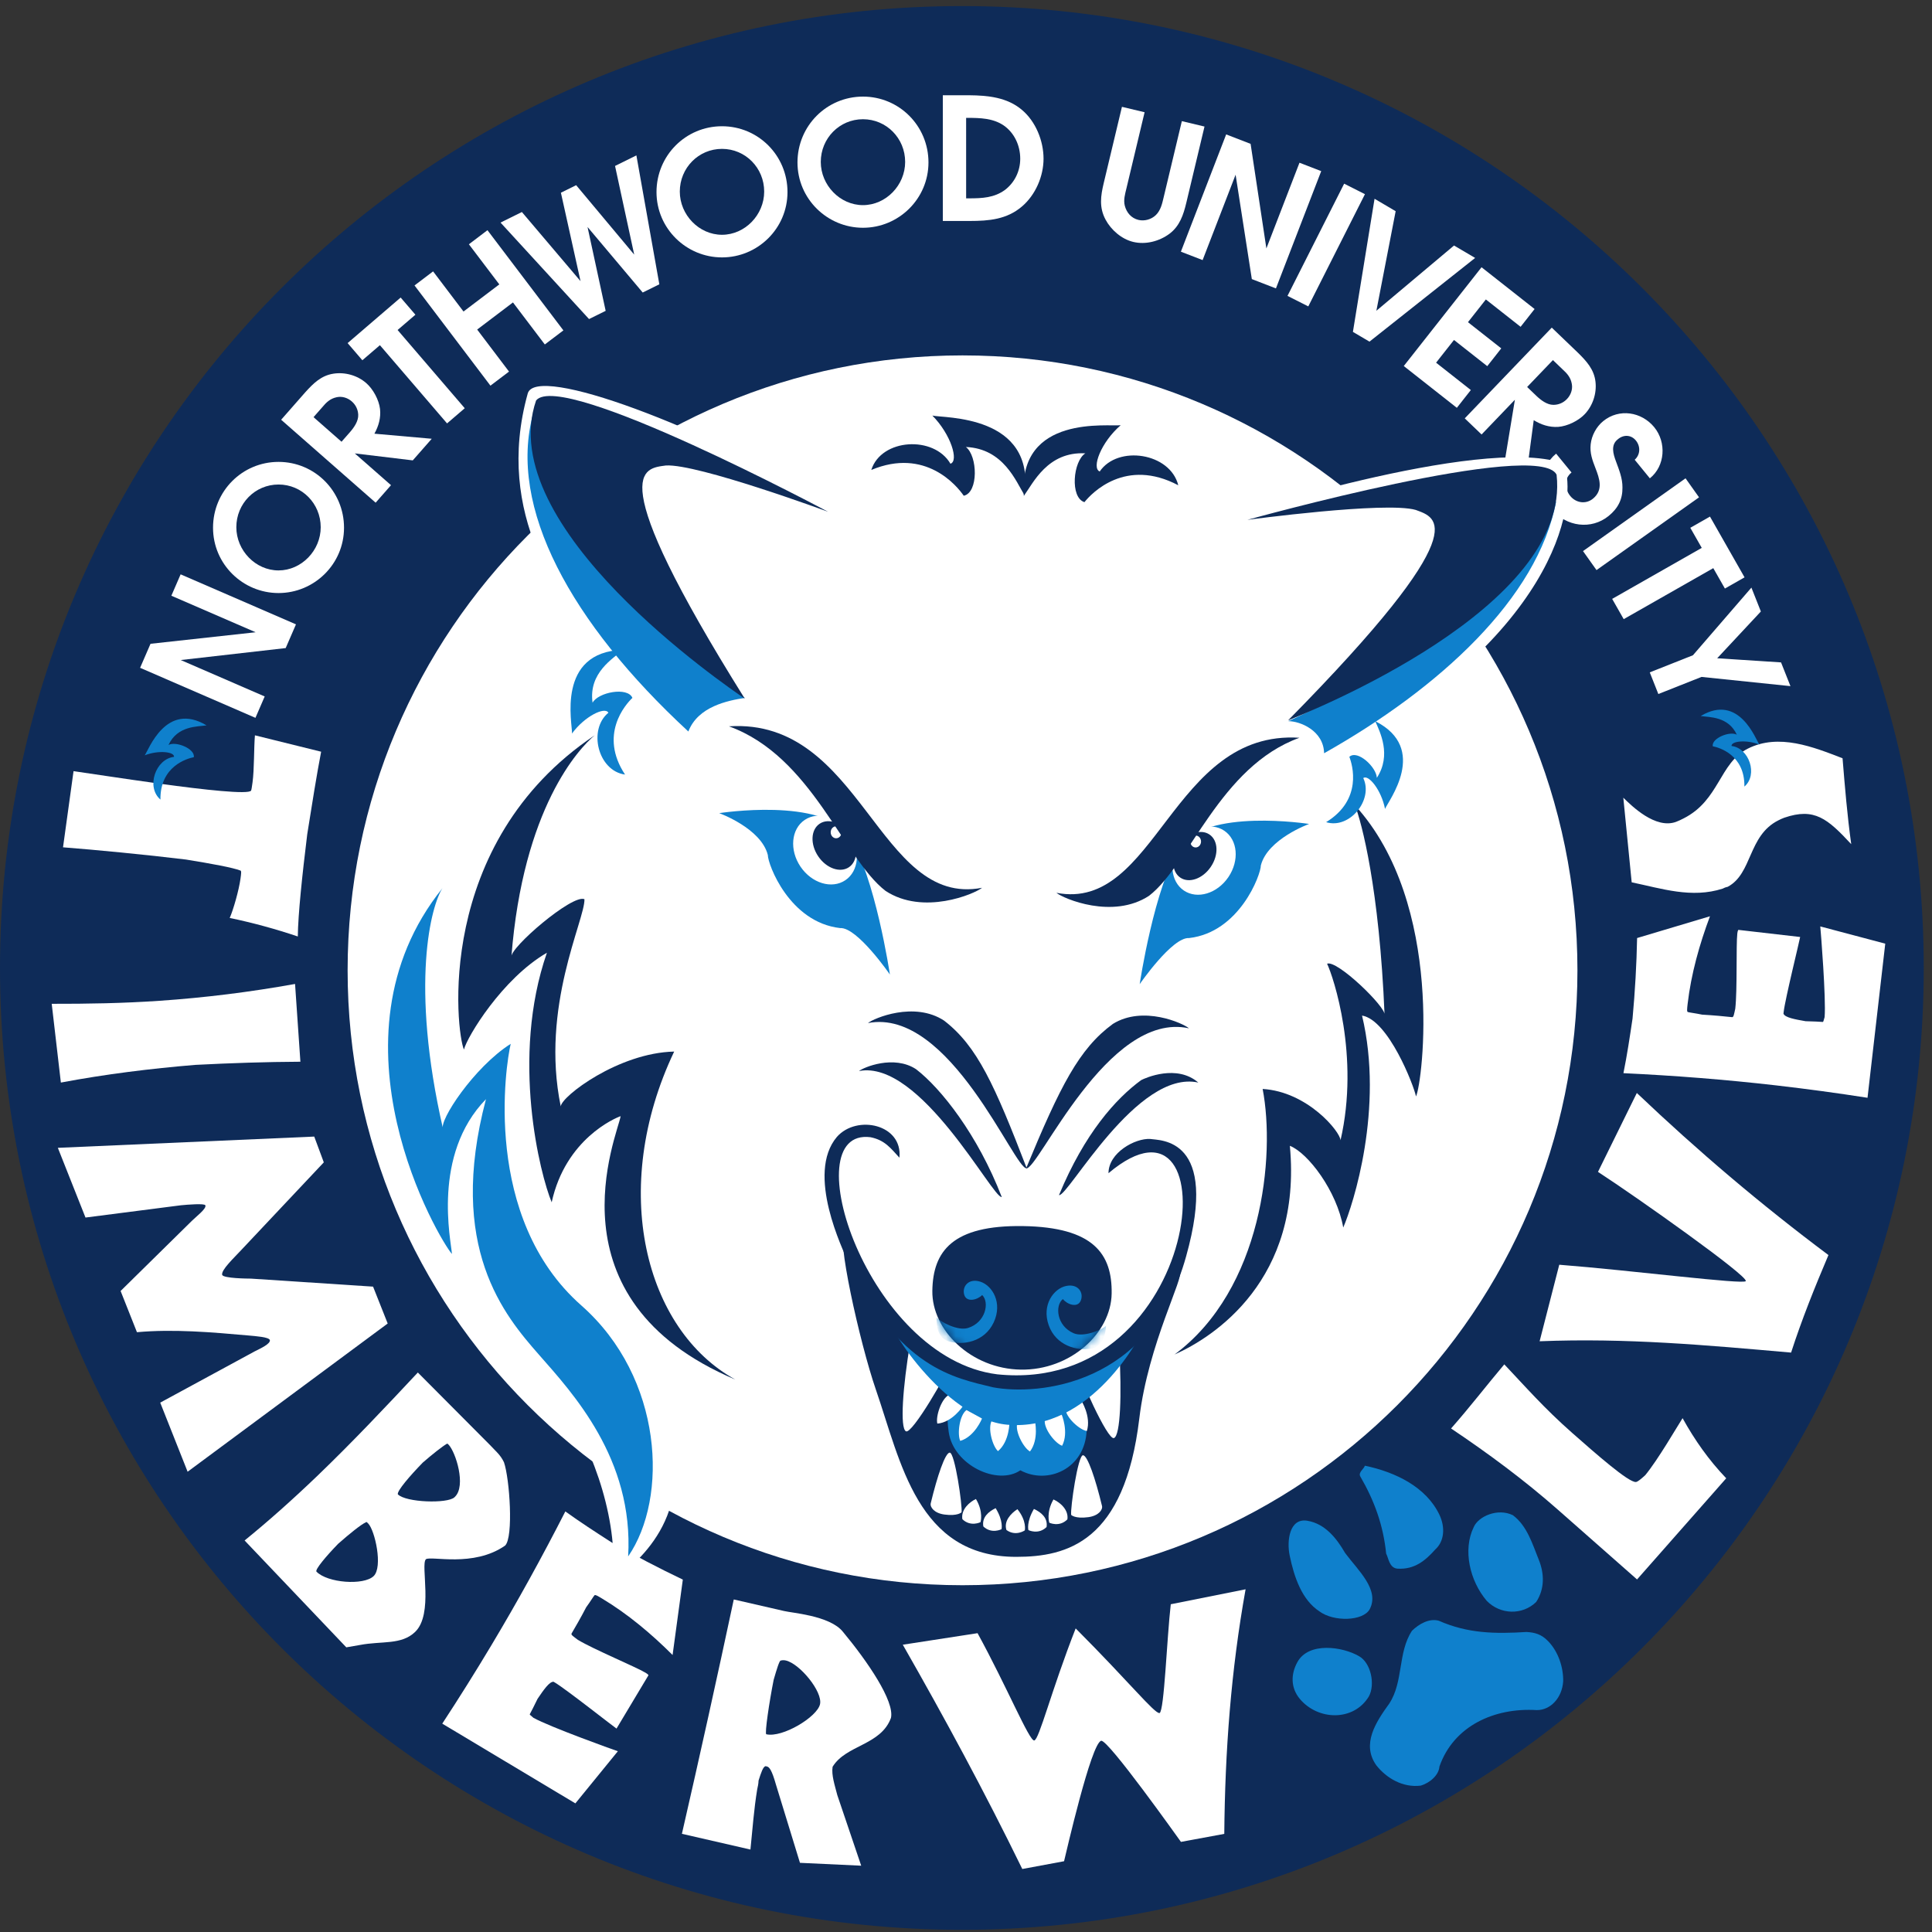 <?xml version="1.0" encoding="UTF-8"?>
<svg width="200px" height="200px" viewBox="0 0 200 200" version="1.1" xmlns="http://www.w3.org/2000/svg" xmlns:xlink="http://www.w3.org/1999/xlink">
    <rect x="0" y="0" width="200" height="200" fill="#333333" stroke="none"/>
    <!-- Generator: Sketch 51.3 (57544) - http://www.bohemiancoding.com/sketch -->
    <title>northwood-mi</title>
    <desc>Created with Sketch.</desc>
    <defs>
        <path d="M18.642,7.924 C18.579,3.821 14.363,-0.033 9.239,0.045 C4.112,0.124 0.016,4.106 0.08,8.208 C0.142,12.311 2.171,15.014 9.465,14.905 C16.76,14.792 18.705,12.027 18.642,7.924 Z" id="path-1"></path>
    </defs>
    <g id="northwood-mi" stroke="none" stroke-width="1" fill="none" fill-rule="evenodd">
        <g id="northwood-mi_BGL">
            <g id="northwood-mi">
                <g id="g10" transform="translate(99.79, 99.983) scale(-1, 1) rotate(-180) translate(-99.79, -99.983) translate(0, 0.193)">
                    <g id="g12">
                        <path d="M199.146,99.573 C199.146,44.581 154.566,0 99.574,0 C44.58,0 0,44.581 0,99.573 C0,154.566 44.58,199.146 99.574,199.146 C154.566,199.146 199.146,154.566 199.146,99.573" id="path14" fill="#0E2B58" fill-rule="nonzero"></path>
                        <path d="M159.042,158.798 C159.499,158.36 160.144,157.862 160.805,157.863 C161.341,157.863 161.835,158.073 162.212,158.466 C162.603,158.874 162.815,159.45 162.717,160.009 C162.603,160.704 162.22,161.119 161.725,161.568 L160.759,162.496 L158.089,159.712 L159.042,158.798 Z M160.638,165.857 L163.358,163.248 C164.236,162.382 165.026,161.526 165.165,160.246 C165.303,159.042 164.88,157.762 164.039,156.886 C163.381,156.199 162.247,155.652 161.301,155.582 C160.369,155.525 159.54,155.806 158.771,156.277 L157.986,150.37 L155.837,152.429 L156.821,158.391 L153.372,154.795 L151.631,156.465 L160.638,165.857 Z" id="path16" fill="#FFFFFF" fill-rule="nonzero"></path>
                        <path d="M162.683,150.861 C161.878,150.203 161.949,149.17 162.561,148.42 C163.14,147.711 164.162,147.545 164.899,148.147 C166.003,149.048 165.574,150.244 165.166,151.298 C164.839,152.144 164.563,152.873 164.668,153.802 C164.771,154.705 165.263,155.608 165.959,156.175 C167.609,157.523 169.936,157.151 171.251,155.542 C172.522,153.987 172.387,151.535 170.793,150.257 L169.223,152.179 C169.828,152.719 169.827,153.582 169.348,154.169 C168.847,154.782 168.06,154.799 167.471,154.294 C166.724,153.707 166.994,152.792 167.28,152.024 C167.613,151.114 167.966,150.266 167.956,149.304 C167.975,148.112 167.516,147.17 166.534,146.368 C164.735,144.897 162.129,145.245 160.669,147.034 C159.265,148.751 159.329,151.374 161.088,152.811 L162.683,150.861" id="path18" fill="#FFFFFF" fill-rule="nonzero"></path>
                        <path d="M163.296,99.327 C163.296,64.17 134.796,35.671 99.639,35.671 C64.484,35.671 35.985,64.17 35.985,99.327 C35.985,134.482 64.484,162.982 99.639,162.982 C134.796,162.982 163.296,134.482 163.296,99.327" id="path20" fill="#FFFFFF" fill-rule="nonzero"></path>
                        <path d="M33.244,121.956 C32.79,119.603 32.301,116.535 31.804,113.404 C31.288,109.197 30.854,105.11 30.829,102.829 C28.556,103.599 26.13,104.259 23.78,104.747 C24.16,105.609 24.731,107.62 24.895,108.808 C24.966,109.317 25.01,109.639 24.882,109.657 C24.075,109.964 21.97,110.353 19.253,110.793 C15.139,111.296 9.784,111.808 6.524,112.06 L7.613,119.944 C8.793,119.781 12.665,119.18 16.579,118.64 C21.133,118.011 25.737,117.507 25.991,117.929 C26.037,118.02 26.081,118.34 26.143,118.788 C26.325,120.102 26.281,122.394 26.39,123.652 L33.244,121.956" id="path22" fill="#FFFFFF" fill-rule="nonzero"></path>
                        <path d="M31.097,89.864 C27.536,89.845 23.975,89.73 20.222,89.537 C15.609,89.157 10.91,88.574 6.301,87.706 L5.354,95.859 C9.047,95.852 12.775,95.914 16.523,96.172 C21.238,96.496 25.87,97.074 30.544,97.914 L31.097,89.864" id="path24" fill="#FFFFFF" fill-rule="nonzero"></path>
                        <path d="M32.53,82.115 L33.52,79.446 L24.949,70.344 C24.243,69.577 22.869,68.3 23,67.794 C23.144,67.435 25.626,67.411 25.973,67.411 L38.62,66.581 L40.134,62.764 L19.422,47.42 L16.586,54.573 L26.353,59.873 C27.049,60.218 28.019,60.672 27.935,61.057 C27.817,61.357 26.561,61.45 25.696,61.526 C21.906,61.864 17.939,62.206 14.177,61.864 L12.485,66.131 L19.647,73.18 C20.316,73.863 21.4,74.641 21.258,75.001 C21.173,75.213 19.418,75.072 18.716,75.002 L8.85,73.733 L5.988,80.95 L32.53,82.115" id="path26" fill="#FFFFFF" fill-rule="nonzero"></path>
                        <path d="M37.897,42.198 C37.943,42.242 37.986,42.196 38.121,42.057 C38.812,41.337 39.659,37.556 38.678,36.615 C37.651,35.63 33.89,35.9 32.754,37.084 C32.622,37.314 33.726,38.642 35.012,39.966 C36.18,40.995 37.365,41.957 37.897,42.198 Z M43.254,57.691 C40.003,54.215 36.468,50.464 32.826,46.967 C30.279,44.525 27.715,42.242 25.321,40.304 L35.849,29.241 L37.269,29.487 C39.541,29.919 41.545,29.467 42.969,30.833 C44.908,32.694 43.507,37.799 44.091,38.361 C44.625,38.739 49.014,37.484 52.288,39.775 C53.175,40.627 52.756,46.721 52.171,48.4 C51.995,48.769 51.772,49.094 51.44,49.441 C51.216,49.673 50.948,49.95 50.704,50.205 L43.254,57.691 Z M41.182,45.084 C41.101,45.451 42.438,47.001 43.771,48.371 C44.774,49.242 45.796,50.046 46.259,50.313 C46.305,50.357 46.351,50.31 46.439,50.218 C47.175,49.452 48.28,45.961 47.09,44.819 C47.09,44.819 47.09,44.819 47.043,44.774 C46.342,44.1 42.007,44.226 41.182,45.084 Z" id="path28" fill="#FFFFFF" fill-rule="nonzero"></path>
                        <path d="M63.283,40.121 C65.756,38.716 68.224,37.426 70.686,36.254 L69.626,28.448 C67.458,30.615 64.98,32.703 62.318,34.297 C61.874,34.562 61.598,34.729 61.531,34.618 C61.405,34.467 61.105,33.967 60.683,33.39 C60.19,32.438 59.501,31.228 59.169,30.673 C59.085,30.533 59.362,30.367 59.829,30.011 C61.49,29.016 65.805,27.224 66.832,26.609 C67.108,26.445 67.13,26.355 67.13,26.355 L63.822,20.83 C63.601,20.963 58.61,24.896 57.472,25.578 C57.362,25.643 57.306,25.677 57.306,25.677 C56.874,25.71 56.27,24.827 55.649,23.913 C55.304,23.215 54.977,22.542 54.845,22.321 C54.812,22.265 54.977,22.167 55.223,21.945 C56.918,21.004 63.396,18.672 63.961,18.486 L59.562,13.088 C54.96,15.845 50.386,18.584 45.783,21.342 C47.536,24.019 49.222,26.707 50.834,29.401 C53.595,34.008 56.108,38.581 58.524,43.31 C60.049,42.21 61.653,41.172 63.283,40.121" id="path30" fill="#FFFFFF" fill-rule="nonzero"></path>
                        <path d="M79.267,16.938 C79.267,16.938 79.331,16.923 79.393,16.908 C79.645,16.85 79.904,16.525 80.325,15.036 L82.812,6.934 L89.151,6.637 L86.678,13.941 C86.416,14.964 86.057,16.01 86.19,16.875 C87.576,19.149 91.177,19.083 92.23,21.93 C92.628,23.664 89.791,27.803 87.269,30.838 C86.602,31.69 85.225,32.202 83.871,32.513 C82.704,32.781 81.635,32.893 81.161,33.003 L75.96,34.197 C74.225,26.062 72.45,18.038 70.591,9.938 C72.956,9.395 75.351,8.845 77.685,8.308 C77.902,10.412 78.044,12.471 78.387,14.549 C78.444,14.803 78.517,15.118 78.526,15.446 C78.77,16.221 79,16.931 79.267,16.938 Z M80.813,27.87 C80.954,27.903 81.094,27.937 81.347,27.88 C82.798,27.547 85.184,24.642 84.887,23.348 C84.583,22.024 80.998,19.861 79.329,20.242 C79.139,20.287 79.647,23.656 80.089,25.879 C80.413,26.999 80.68,27.867 80.813,27.87 Z" id="path32" fill="#FFFFFF" fill-rule="nonzero"></path>
                        <path d="M101.197,30.707 C104.252,25.125 106.556,19.514 107.065,19.601 C107.577,19.687 108.816,24.724 111.353,31.2 C116.978,25.561 119.528,22.352 120.039,22.438 C120.525,22.655 120.788,30.152 121.198,33.701 L128.943,35.25 C127.428,26.822 126.814,18.51 126.737,9.931 L122.252,9.101 C121.994,9.448 114.73,19.696 113.995,19.568 C112.953,19.325 110.347,7.881 110.151,7.099 L105.827,6.295 C101.939,14.257 97.811,21.892 93.457,29.513 L101.197,30.707" id="path34" fill="#FFFFFF" fill-rule="nonzero"></path>
                        <path d="M155.724,58.535 C157.929,56.204 159.835,54.01 162.747,51.443 C165.15,49.326 168.597,46.288 169.348,46.358 C169.53,46.369 169.878,46.666 170.312,47.059 C171.632,48.656 173.594,52.056 174.179,52.964 C175.447,50.683 176.881,48.642 178.698,46.741 L169.467,36.269 L161.289,43.475 C157.819,46.535 154.087,49.301 150.214,51.897 C152.2,54.151 153.891,56.361 155.724,58.535" id="path36" fill="#FFFFFF" fill-rule="nonzero"></path>
                        <path d="M161.414,68.848 C168.927,68.261 180.558,66.769 180.722,67.155 C180.95,67.691 169.603,75.738 165.423,78.461 L169.444,86.628 C175.778,80.603 182.318,75.055 189.28,69.85 C187.852,66.487 186.522,63.184 185.413,59.754 C176.644,60.522 168.391,61.285 159.381,60.926 L161.414,68.848" id="path38" fill="#FFFFFF" fill-rule="nonzero"></path>
                        <path d="M169,94.33 C169.262,97.161 169.418,99.941 169.472,102.668 L177.017,104.922 C175.938,102.055 175.058,98.934 174.703,95.852 C174.644,95.338 174.608,95.018 174.736,95.004 C174.926,94.949 175.505,94.883 176.205,94.737 C177.275,94.679 178.662,94.552 179.306,94.477 C179.468,94.459 179.504,94.779 179.634,95.352 C179.856,97.276 179.708,101.946 179.846,103.134 C179.882,103.454 179.954,103.512 179.954,103.512 L186.351,102.776 C186.322,102.518 184.797,96.35 184.647,95.034 C184.631,94.906 184.624,94.84 184.624,94.84 C184.771,94.434 185.827,94.247 186.913,94.058 C187.691,94.032 188.439,94.012 188.695,93.982 C188.761,93.976 188.782,94.168 188.884,94.482 C189.041,96.414 188.494,103.278 188.434,103.87 L195.161,102.087 C194.548,96.758 193.938,91.462 193.325,86.131 C190.164,86.625 187.018,87.05 183.899,87.41 C178.564,88.023 173.362,88.427 168.057,88.679 C168.432,90.522 168.715,92.41 169,94.33" id="path40" fill="#FFFFFF" fill-rule="nonzero"></path>
                        <path d="M168.045,117.195 C168.899,116.359 171.369,113.908 173.508,114.696 C173.783,114.798 174.043,114.93 174.276,115.047 C178.003,116.926 177.981,120.787 180.93,122.273 C184.138,123.889 187.732,122.44 190.74,121.277 C190.986,118.286 191.224,115.364 191.639,112.385 C189.183,115.026 187.836,116.192 184.71,115.125 C184.466,115.037 184.291,114.949 184.09,114.848 C180.937,113.26 181.425,109.342 178.852,107.971 C178.591,107.914 178.476,107.856 178.333,107.783 C175.121,106.746 172.018,107.791 168.912,108.436 L168.045,117.195" id="path42" fill="#FFFFFF" fill-rule="nonzero"></path>
                        <path d="M134.306,27.714 C135.478,29.837 138.989,29.311 140.678,28.33 C141.919,27.647 142.385,25.394 141.702,24.155 C140.127,21.555 136.423,21.651 134.542,23.923 C133.602,25.059 133.621,26.476 134.306,27.714" id="path44" fill="#0F80CC" fill-rule="nonzero"></path>
                        <path d="M133.505,38.752 C133.192,40.254 133.475,42.663 135.343,42.345 C137.213,42.029 138.397,40.471 139.249,39.002 C140.556,37.235 142.857,35.208 141.788,33.183 C141.106,31.945 138.066,31.863 136.584,32.965 C134.771,34.156 133.971,36.496 133.505,38.752" id="path46" fill="#0F80CC" fill-rule="nonzero"></path>
                        <path d="M149,42.983 C149.641,41.654 149.504,40.19 148.576,39.371 C147.559,38.22 146.423,37.28 144.678,37.386 C143.804,37.44 143.737,38.524 143.493,38.942 C143.203,41.859 142.28,44.411 140.818,46.928 C140.574,47.348 141.204,47.714 141.291,48.045 C144.485,47.377 147.628,45.834 149,42.983" id="path48" fill="#0F80CC" fill-rule="nonzero"></path>
                        <path d="M159.296,38.303 C159.871,36.881 159.919,35.299 159.027,33.938 C157.591,32.544 155.305,32.62 153.909,34.053 C152.15,36.117 151.405,39.332 152.559,41.686 C153.033,42.802 155.044,43.69 156.615,42.918 C158.097,41.815 158.652,39.894 159.296,38.303" id="path50" fill="#0F80CC" fill-rule="nonzero"></path>
                        <path d="M160.257,29.884 C161.327,28.784 161.843,27.155 161.821,25.743 C161.715,23.997 160.49,22.725 159.075,22.744 C154.71,23.014 150.48,21.119 149.007,16.893 C148.951,16.022 148.026,15.202 147.063,14.924 C145.232,14.7 143.538,15.681 142.475,17.029 C140.926,19.214 142.415,21.483 143.815,23.418 C145.302,25.685 144.68,28.69 146.167,30.957 C146.885,31.655 147.935,32.264 148.93,32.001 C151.947,30.668 154.776,30.628 158.025,30.831 C158.898,30.777 159.561,30.602 160.257,29.884" id="path52" fill="#0F80CC" fill-rule="nonzero"></path>
                        <path d="M61.774,132.862 C58.289,131.963 57.053,127.354 58.682,122.802 C24.173,97.851 44.687,71.097 47.666,67.218 C53.542,59.476 55.328,57.768 58.486,53.725 C61.452,49.927 64.215,41.623 63.334,35.972 C66.506,38.472 72.235,43.056 69.013,53.582 C77.319,55.515 88.092,44.543 91.557,41.951 C115.115,27.049 122.362,48.996 134.87,61.301 C157.177,83.247 146.313,110.73 143.491,114.536 C148.886,119.875 145.768,123.868 144.558,125.278 C164.455,138.766 162.825,151.412 161.644,151.862 C153.046,154.672 127.263,146.336 125.452,145.732 C124.102,153.32 118.482,154.387 115.222,153.208 C115.624,154.616 117.301,155.456 117.639,155.849 C110.613,158.097 107.696,155.067 106.288,153.657 C103.252,158.378 96.229,158.092 94.821,157.086 C95.72,156.579 96.957,154.838 97.069,154.107 C88.638,157.367 87.514,148.093 87.234,147.137 C72.677,155.68 55.534,162.087 54.635,159.052 C51.094,146.351 58.232,137.583 61.774,132.862" id="path54" fill="#FFFFFF" fill-rule="nonzero"></path>
                        <path d="M115.078,65.869 C115.016,61.767 110.799,57.912 105.675,57.99 C100.548,58.07 96.452,62.051 96.516,66.153 C96.578,70.257 98.607,72.959 105.901,72.85 C113.196,72.737 115.141,69.972 115.078,65.869" id="path56" fill="#0E2B58" fill-rule="nonzero"></path>
                        <path d="M94.193,60.905 C91.702,62.78 89.537,67.87 88.792,69.489 C87.732,70.897 87.99,72.616 87.457,72.451 C86.462,72.144 88.999,60.766 90.662,55.943 C93.258,48.419 94.969,38.608 105.197,38.608 C110.474,38.608 116.413,40.152 117.942,52.942 C118.867,60.69 122.688,67.717 122.118,68.157 C117.229,58.381 106.728,52.464 94.193,60.905" id="path58" fill="#0E2B58" fill-rule="nonzero"></path>
                        <path d="M106.063,148.5 C107.223,156.91 97.667,156.469 96.519,156.754 C98.445,154.8 99.277,152.041 98.39,151.769 C96.683,154.707 91.229,154.392 90.195,151.123 C95.794,153.468 99.062,149.484 99.767,148.453 C101.305,148.782 101.207,152.579 99.988,153.5 C103.901,153.334 105.183,149.902 106.063,148.5" id="path60" fill="#0E2B58" fill-rule="nonzero"></path>
                        <path d="M94.214,60.736 C93.463,56.225 93.142,51.936 93.785,51.604 C94.428,51.275 98.177,57.766 98.39,58.646 C95.926,59.527 95.177,59.966 94.214,60.736" id="path62" fill="#FFFFFF" fill-rule="nonzero"></path>
                        <path d="M115.867,60.03 C116.131,55.463 115.992,51.162 115.318,50.906 C114.642,50.649 111.61,57.525 111.493,58.423 C114.034,59.02 114.827,59.372 115.867,60.03" id="path64" fill="#FFFFFF" fill-rule="nonzero"></path>
                        <path d="M97.764,42.989 C96.706,43.13 96.256,43.758 96.349,44.152 C97.033,46.989 97.837,49.357 98.308,49.398 C98.845,49.445 99.638,43.891 99.541,43.224 C99.541,43.224 99.15,42.801 97.764,42.989" id="path66" fill="#FFFFFF" fill-rule="nonzero"></path>
                        <path d="M112.665,42.717 C113.723,42.86 114.175,43.485 114.079,43.88 C113.394,46.717 112.591,49.083 112.12,49.126 C111.584,49.173 110.79,43.621 110.886,42.951 C110.886,42.951 111.28,42.528 112.665,42.717" id="path68" fill="#FFFFFF" fill-rule="nonzero"></path>
                        <path d="M89.85,93.866 C98.351,95.51 105.057,78.582 106.288,78.835 C102.964,87.439 101.182,91.462 97.732,94.119 C94.654,96.143 90.466,94.372 89.85,93.866" id="path70" fill="#0E2B58" fill-rule="nonzero"></path>
                        <path d="M88.922,88.899 C95.295,90.132 102.779,75.67 103.701,75.859 C101.207,82.311 97.418,87.097 94.833,89.088 C92.523,90.606 89.382,89.277 88.922,88.899" id="path72" fill="#0E2B58" fill-rule="nonzero"></path>
                        <path d="M123.082,93.322 C114.626,95.184 107.445,78.536 106.22,78.821 C109.753,87.338 111.696,91.21 115.207,93.779 C118.335,95.722 122.477,93.844 123.082,93.322" id="path74" fill="#0E2B58" fill-rule="nonzero"></path>
                        <path d="M124.048,87.707 C117.705,89.104 110.546,75.843 109.627,76.056 C112.277,82.444 115.505,86.039 118.138,87.963 C118.586,88.193 121.819,89.632 124.048,87.707" id="path76" fill="#0E2B58" fill-rule="nonzero"></path>
                        <path d="M74.452,115.597 C74.452,115.597 85.218,117.281 87.909,113.193 C90.6,109.107 92.122,98.891 92.122,98.891 C92.122,98.891 88.728,103.819 86.973,103.698 C81.707,104.299 79.484,110.309 79.484,111.27 C78.782,114.034 74.452,115.597 74.452,115.597" id="path78" fill="#0F80CC" fill-rule="nonzero"></path>
                        <path d="M104.184,41.39 C103.896,42.311 104.638,43.097 105.322,43.544 C106.31,42.322 106.089,41.348 106.089,41.348 C106.089,41.348 105.144,40.689 104.184,41.39" id="path80" fill="#FFFFFF" fill-rule="nonzero"></path>
                        <path d="M101.795,41.754 C101.626,42.703 102.332,43.292 103.068,43.649 C103.893,42.309 103.678,41.472 103.678,41.472 C103.678,41.472 102.656,40.938 101.795,41.754" id="path82" fill="#FFFFFF" fill-rule="nonzero"></path>
                        <path d="M99.623,42.509 C99.461,43.511 100.365,44.288 101.028,44.597 C101.834,43.248 101.502,42.198 101.502,42.198 C101.502,42.198 100.473,41.68 99.623,42.509" id="path84" fill="#FFFFFF" fill-rule="nonzero"></path>
                        <path d="M99.603,55.467 C99.308,55.122 97.629,55.469 98.213,51.508 C98.715,48.097 103.275,45.95 105.627,47.568 C108.441,46.039 112.34,47.716 112.49,51.716 C112.619,55.22 110.862,53.847 110.862,54.531 C106.958,52.996 100.101,55.127 99.603,55.467" id="path86" fill="#0F80CC" fill-rule="nonzero"></path>
                        <path d="M98.277,55.397 C97.435,55.01 96.845,53.113 97.033,52.402 C98.588,52.528 99.682,54.21 99.682,54.21 C99.682,54.21 98.844,54.945 98.277,55.397" id="path88" fill="#FFFFFF" fill-rule="nonzero"></path>
                        <path d="M100.05,53.804 C99.301,53.254 99.086,51.275 99.406,50.613 C100.907,51.053 101.657,52.924 101.657,52.924 C101.657,52.924 100.693,53.474 100.05,53.804" id="path90" fill="#FFFFFF" fill-rule="nonzero"></path>
                        <path d="M102.686,52.745 C102.204,51.938 102.764,50.03 103.312,49.553 C104.523,50.561 104.499,52.584 104.499,52.584 C104.499,52.584 103.401,52.699 102.686,52.745" id="path92" fill="#FFFFFF" fill-rule="nonzero"></path>
                        <path d="M105.319,52.485 C105.026,51.587 105.986,49.86 106.623,49.517 C107.586,50.778 107.123,52.745 107.123,52.745 C107.123,52.745 106.029,52.606 105.319,52.485" id="path94" fill="#FFFFFF" fill-rule="nonzero"></path>
                        <path d="M108.158,52.795 C108.023,51.859 109.265,50.328 109.951,50.11 C110.682,51.524 109.888,53.376 109.888,53.376 C109.888,53.376 108.836,53.042 108.158,52.795" id="path96" fill="#FFFFFF" fill-rule="nonzero"></path>
                        <path d="M110.293,53.964 C110.319,53.017 111.8,51.731 112.512,51.635 C112.993,53.16 111.902,54.844 111.902,54.844 C111.902,54.844 110.919,54.328 110.293,53.964" id="path98" fill="#FFFFFF" fill-rule="nonzero"></path>
                        <path d="M92.247,63.317 C104.451,49.958 115.59,60.134 118.686,62.721 C118.096,61.474 113.005,51.541 104.276,52.287 C97.759,52.845 91.177,63.317 92.247,63.317" id="path100" fill="#0F80CC" fill-rule="nonzero"></path>
                        <path d="M55.187,156.933 C52.559,147.297 59.057,135.319 71.258,124.048 C72.255,126.65 75.358,127.251 77.1,127.525 C65.566,136.43 56.248,155.342 55.187,156.933" id="path102" fill="#0F80CC" fill-rule="nonzero"></path>
                        <path d="M85.723,146.795 C85.723,146.795 58.108,161.546 55.497,158.319 C50.989,145.221 75.201,128.763 77.1,127.447 C62.145,151.364 66.691,151.264 68.934,151.586 C72.193,151.788 85.723,146.795 85.723,146.795" id="path104" fill="#0E2B58" fill-rule="nonzero"></path>
                        <path d="M161.098,147.874 C159.175,137.814 148.978,128.508 137.071,121.797 C137.02,124.145 134.583,125.119 133.366,125.119 C153.806,134.464 159.699,146.57 161.098,147.874" id="path106" fill="#0F80CC" fill-rule="nonzero"></path>
                        <path d="M105.987,148.439 C105.353,156.934 114.853,155.582 116.014,155.756 C113.974,153.992 112.971,151.322 113.841,150.964 C115.724,153.732 121.142,152.896 121.973,149.539 C116.535,152.413 113.027,148.751 112.261,147.79 C110.747,148.267 111.081,152.042 112.354,152.844 C108.443,153.052 106.951,149.753 105.987,148.439" id="path108" fill="#0E2B58" fill-rule="nonzero"></path>
                        <path d="M129.129,145.958 C129.129,145.958 159.29,154.355 161.137,150.636 C162.689,136.872 135.478,126.07 133.341,125.198 C153.136,145.291 148.676,146.184 146.557,146.985 C143.421,147.89 129.129,145.958 129.129,145.958" id="path110" fill="#0E2B58" fill-rule="nonzero"></path>
                        <path d="M45.801,107.826 C33.188,92.133 45.525,71.343 46.785,69.962 C46.7,71.305 44.682,80.218 50.308,85.99 C46.243,70.631 52.241,63.582 55.782,59.546 C59.247,55.598 65.618,48.761 65.026,38.653 C69.202,44.689 68.688,57.13 60.176,64.636 C49.872,73.722 52.364,89.639 52.87,91.717 C49.066,89.303 45.391,83.709 45.868,82.886 C42.407,97.972 44.652,106.053 45.801,107.826" id="path112" fill="#0F80CC" fill-rule="nonzero"></path>
                        <path d="M61.561,123.654 C44.837,112.439 47.239,92.819 48.028,91.125 C48.347,92.434 52.005,98.48 56.616,101.144 C52.828,90.242 55.929,78.136 57.11,75.313 C58.548,81.875 63.688,84.04 64.248,84.227 C63.927,82.3 56.442,65.274 76.127,56.959 C66.757,62.107 63.029,76.695 69.79,90.915 C64.031,90.787 58.109,86.272 58.048,85.238 C55.92,95.574 60.567,104.553 60.502,106.688 C59.267,107.253 52.729,101.626 52.938,100.699 C54.139,116.129 59.933,122.304 61.561,123.654" id="path114" fill="#0E2B58" fill-rule="nonzero"></path>
                        <path d="M140.266,116.408 C149.607,106.174 147.27,87.683 146.584,86.27 C146.364,87.389 143.732,94.192 140.998,94.641 C143.29,85.064 140.081,75.059 139.051,72.699 C138.387,76.479 135.411,80.421 133.526,81.159 C134.822,67.3 125.666,61.358 121.587,59.555 C130.683,66.295 132.042,80.127 130.708,87.044 C135.358,86.769 138.749,82.61 138.771,81.731 C140.777,90.444 138.034,98.648 137.38,100.008 C138.394,100.453 143.525,95.487 143.33,94.706 C142.787,107.836 140.95,114.656 140.266,116.408" id="path116" fill="#0E2B58" fill-rule="nonzero"></path>
                        <path d="M64.508,132.506 C57.519,132.292 59.275,124.787 59.213,123.84 C60.515,125.626 62.63,126.657 62.981,125.99 C60.848,124.244 61.902,119.968 64.705,119.589 C61.982,123.707 64.735,126.831 65.468,127.529 C64.975,128.702 61.912,128.113 61.342,127.026 C60.904,130.143 63.501,131.622 64.508,132.506" id="path118" fill="#0F80CC" fill-rule="nonzero"></path>
                        <path d="M142.364,125.119 C147.98,122.281 143.687,116.831 143.378,116.035 C142.996,117.988 141.666,119.636 141.125,119.226 C142.199,116.989 139.709,113.905 137.279,114.663 C141.068,116.983 140.015,120.579 139.683,121.427 C140.532,122.197 142.484,120.358 142.531,119.253 C144.079,121.628 142.847,124.014 142.364,125.119" id="path120" fill="#0F80CC" fill-rule="nonzero"></path>
                        <path d="M87.944,113.489 C89.109,111.769 88.917,109.603 87.514,108.656 C86.112,107.707 84.033,108.335 82.868,110.056 C81.704,111.778 81.896,113.942 83.297,114.891 C84.699,115.838 86.778,115.211 87.944,113.489" id="path122" fill="#FFFFFF" fill-rule="nonzero"></path>
                        <path d="M88.023,113.372 C88.865,112.13 88.801,110.621 87.884,110 C86.968,109.379 85.543,109.883 84.703,111.125 C83.862,112.366 83.925,113.876 84.842,114.496 C85.759,115.117 87.184,114.613 88.023,113.372" id="path124" fill="#0E2B58" fill-rule="nonzero"></path>
                        <path d="M87.115,113.615 C87.115,113.272 86.865,112.995 86.555,112.995 C86.246,112.995 85.993,113.272 85.993,113.615 C85.993,113.958 86.246,114.236 86.555,114.236 C86.865,114.236 87.115,113.958 87.115,113.615" id="path126" fill="#FFFFFF" fill-rule="nonzero"></path>
                        <path d="M101.662,107.87 C90.891,105.786 89.236,125.473 75.46,124.585 C84.05,121.475 87.3,110.917 91.671,107.549 C95.574,104.984 100.882,107.229 101.662,107.87" id="path128" fill="#0E2B58" fill-rule="nonzero"></path>
                        <path d="M135.518,114.478 C135.518,114.478 124.833,116.148 122.159,112.091 C119.488,108.035 117.98,97.893 117.98,97.893 C117.98,97.893 121.348,102.784 123.088,102.665 C128.316,103.262 130.522,109.227 130.522,110.182 C131.22,112.926 135.518,114.478 135.518,114.478" id="path130" fill="#0F80CC" fill-rule="nonzero"></path>
                        <path d="M122.125,112.386 C120.97,110.677 121.159,108.528 122.551,107.587 C123.943,106.646 126.007,107.269 127.163,108.977 C128.321,110.687 128.129,112.835 126.737,113.776 C125.347,114.717 123.281,114.095 122.125,112.386" id="path132" fill="#FFFFFF" fill-rule="nonzero"></path>
                        <path d="M122.048,112.268 C121.213,111.036 121.275,109.537 122.186,108.921 C123.096,108.304 124.508,108.805 125.342,110.038 C126.177,111.271 126.115,112.77 125.204,113.385 C124.293,114.002 122.88,113.501 122.048,112.268" id="path134" fill="#0E2B58" fill-rule="nonzero"></path>
                        <path d="M123.218,112.661 C123.218,112.32 123.467,112.044 123.774,112.044 C124.081,112.044 124.331,112.32 124.331,112.661 C124.331,113 124.081,113.277 123.774,113.277 C123.467,113.277 123.218,113 123.218,112.661" id="path136" fill="#FFFFFF" fill-rule="nonzero"></path>
                        <path d="M109.357,107.35 C119.7,105.348 121.29,124.255 134.519,123.4 C126.269,120.414 123.149,110.276 118.951,107.042 C115.202,104.579 110.105,106.734 109.357,107.35" id="path138" fill="#0E2B58" fill-rule="nonzero"></path>
                        <g id="g140" transform="translate(96.436, 57.945)">
                            <g id="g142-Clipped">
                                <mask id="mask-2" fill="white">
                                    <use xlink:href="#path-1"></use>
                                </mask>
                                <g id="path144"></g>
                                <g id="g142" mask="url(#mask-2)" fill="#0F80CC" fill-rule="nonzero">
                                    <g transform="translate(0.503, 2.096)">
                                        <path d="M0.02,3.348 C0.441,2.884 2.202,1.929 3.265,2.26 C5.111,2.834 5.512,4.928 4.735,5.671 C4.264,5.177 3.135,4.861 2.881,5.689 C2.626,6.518 3.303,7.45 4.543,7.053 C5.785,6.658 6.88,4.86 5.926,2.83 C4.972,0.802 2.73,0.433 1.269,0.877 C-0.192,1.321 0.02,3.348 0.02,3.348" id="path148"></path>
                                        <path d="M17.551,2.472 C17.085,2.05 15.238,1.277 14.212,1.713 C12.434,2.469 12.246,4.592 13.092,5.253 C13.509,4.714 14.602,4.288 14.938,5.087 C15.274,5.886 14.694,6.878 13.42,6.608 C12.145,6.339 10.875,4.659 11.623,2.546 C12.37,0.433 14.564,-0.159 16.061,0.137 C17.56,0.432 17.551,2.472 17.551,2.472" id="path150"></path>
                                    </g>
                                </g>
                            </g>
                        </g>
                        <path d="M90.106,82.05 C91.618,81.751 92.224,80.883 93.108,79.93 C93.46,83.387 88.699,84.42 86.638,82.085 C83.385,78.257 87.295,70.342 87.791,69.15 C93.039,58.101 98.809,57.132 102.798,56.16 C107.431,55.292 119.087,56.296 122.79,69.726 C126.252,82.09 120.061,81.698 119.066,81.868 C117.511,81.957 114.751,80.451 114.751,78.324 C127.597,89.188 124.735,55.287 103.234,57.504 C89.779,59.181 82.079,83.059 90.106,82.05" id="path152" fill="#0E2B58" fill-rule="nonzero"></path>
                        <path d="M108.34,41.695 C108.49,42.648 107.774,43.224 107.032,43.567 C106.233,42.212 106.461,41.379 106.461,41.379 C106.461,41.379 107.491,40.863 108.34,41.695" id="path154" fill="#FFFFFF" fill-rule="nonzero"></path>
                        <path d="M110.496,42.488 C110.641,43.492 109.723,44.253 109.053,44.55 C108.274,43.188 108.623,42.143 108.623,42.143 C108.623,42.143 109.661,41.644 110.496,42.488" id="path156" fill="#FFFFFF" fill-rule="nonzero"></path>
                        <path d="M21.382,124.682 C17.186,127.203 15.378,122.119 14.983,121.584 C16.426,122.143 18.062,121.95 18.016,121.424 C16.1,121.203 15.101,118.287 16.608,117.002 C16.564,120.458 19.367,121.255 20.063,121.388 C20.217,122.266 18.19,123.078 17.443,122.653 C18.365,124.656 20.454,124.543 21.382,124.682" id="path158" fill="#0F80CC" fill-rule="nonzero"></path>
                        <path d="M176.055,125.65 C180.045,128.038 181.754,123.205 182.129,122.698 C180.759,123.231 179.204,123.049 179.248,122.549 C181.068,122.338 182.013,119.565 180.579,118.347 C180.626,121.629 177.964,122.392 177.304,122.519 C177.158,123.353 179.084,124.122 179.794,123.717 C178.921,125.621 176.938,125.517 176.055,125.65" id="path160" fill="#0F80CC" fill-rule="nonzero"></path>
                        <polyline id="path162" fill="#FFFFFF" fill-rule="nonzero" points="14.503 130.641 15.581 133.128 26.463 134.322 17.739 138.104 18.699 140.318 30.639 135.14 29.574 132.685 18.71 131.446 27.402 127.676 26.443 125.463 14.503 130.641"></polyline>
                        <path d="M24.465,145.196 C24.466,142.783 26.456,140.723 28.833,140.723 C31.21,140.724 33.2,142.784 33.2,145.197 C33.199,147.644 31.262,149.617 28.832,149.616 C26.402,149.615 24.465,147.643 24.465,145.196 Z M35.613,145.144 C35.613,141.375 32.531,138.382 28.834,138.381 C25.136,138.381 22.053,141.374 22.053,145.142 C22.052,148.928 25.081,151.957 28.832,151.958 C32.583,151.959 35.612,148.93 35.613,145.144 Z" id="path164" fill="#FFFFFF" fill-rule="nonzero"></path>
                        <path d="M36.227,155.036 C36.645,155.513 37.113,156.18 37.083,156.839 C37.06,157.374 36.829,157.858 36.418,158.218 C35.995,158.59 35.409,158.777 34.856,158.654 C34.167,158.509 33.768,158.109 33.34,157.594 L32.457,156.589 L35.355,154.044 L36.227,155.036 Z M29.105,156.321 L31.591,159.152 C32.417,160.067 33.237,160.894 34.511,161.089 C35.708,161.279 37.004,160.914 37.917,160.112 C38.632,159.486 39.228,158.377 39.34,157.436 C39.439,156.506 39.193,155.665 38.758,154.877 L44.694,154.352 L42.73,152.115 L36.731,152.836 L40.477,149.548 L38.886,147.735 L29.105,156.321 Z" id="path166" fill="#FFFFFF" fill-rule="nonzero"></path>
                        <polyline id="path168" fill="#FFFFFF" fill-rule="nonzero" points="39.328 164.039 37.511 162.48 35.985 164.256 41.476 168.971 43.003 167.194 41.159 165.611 48.11 157.513 46.279 155.942 39.328 164.039"></polyline>
                        <polyline id="path170" fill="#FFFFFF" fill-rule="nonzero" points="42.911 170.223 44.834 171.68 47.982 167.525 51.688 170.333 48.54 174.486 50.462 175.944 58.322 165.571 56.399 164.115 53.102 168.465 49.397 165.658 52.693 161.307 50.77 159.85 42.911 170.223"></polyline>
                        <polyline id="path172" fill="#FFFFFF" fill-rule="nonzero" points="51.815 176.731 54.025 177.825 60.096 170.669 58.065 179.823 59.644 180.603 65.653 173.416 63.669 182.594 65.879 183.686 68.254 170.342 66.533 169.491 60.822 176.274 62.698 167.595 60.977 166.744 51.815 176.731"></polyline>
                        <path d="M70.373,179.941 C70.374,177.529 72.364,175.468 74.742,175.469 C77.119,175.469 79.109,177.53 79.108,179.942 C79.108,182.39 77.171,184.362 74.741,184.362 C72.311,184.361 70.373,182.388 70.373,179.941 Z M81.521,179.89 C81.522,176.122 78.441,173.127 74.743,173.127 C71.044,173.126 67.962,176.12 67.961,179.888 C67.961,183.675 70.989,186.704 74.74,186.704 C78.491,186.704 81.521,183.676 81.521,179.89 Z" id="path174" fill="#FFFFFF" fill-rule="nonzero"></path>
                        <path d="M84.967,183.01 C84.968,180.598 86.958,178.538 89.335,178.538 C91.712,178.538 93.702,180.599 93.701,183.011 C93.701,185.459 91.765,187.431 89.334,187.431 C86.905,187.431 84.967,185.458 84.967,183.01 Z M96.115,182.959 C96.115,179.191 93.034,176.196 89.336,176.195 C85.638,176.195 82.555,179.188 82.555,182.957 C82.555,186.743 85.583,189.773 89.333,189.773 C93.084,189.774 96.115,186.745 96.115,182.959 Z" id="path176" fill="#FFFFFF" fill-rule="nonzero"></path>
                        <path d="M100.314,179.24 C101.67,179.241 102.92,179.294 104.047,180.122 C105.051,180.896 105.614,182.076 105.614,183.344 C105.614,184.7 105.015,186.021 103.888,186.796 C102.795,187.535 101.457,187.571 100.19,187.57 L100.013,187.57 L100.014,179.24 L100.314,179.24 Z M97.6,189.912 L100.329,189.912 C102.267,189.895 104.257,189.701 105.79,188.398 C107.216,187.202 108.027,185.194 108.027,183.345 C108.027,181.531 107.199,179.593 105.791,178.397 C104.224,177.057 102.375,176.899 100.384,176.898 L97.602,176.898 L97.6,189.912 Z" id="path178" fill="#FFFFFF" fill-rule="nonzero"></path>
                        <path d="M118.489,188.154 L116.604,180.257 C116.465,179.675 116.288,179.084 116.435,178.488 C116.622,177.755 117.119,177.183 117.855,177.007 C118.473,176.86 119.188,177.052 119.662,177.517 C120.159,178.014 120.299,178.669 120.459,179.337 L122.344,187.233 L124.69,186.673 L122.805,178.777 C122.506,177.526 122.121,176.369 121.061,175.572 C120.006,174.792 118.597,174.423 117.312,174.73 C116.112,175.016 115.018,175.965 114.443,177.044 C113.767,178.31 113.942,179.499 114.257,180.818 L116.143,188.714 L118.489,188.154" id="path180" fill="#FFFFFF" fill-rule="nonzero"></path>
                        <polyline id="path182" fill="#FFFFFF" fill-rule="nonzero" points="126.933 185.859 129.462 184.881 131.096 174.056 134.522 182.927 136.772 182.058 132.085 169.917 129.589 170.882 127.909 181.687 124.495 172.849 122.245 173.718 126.933 185.859"></polyline>
                        <polyline id="path184" fill="#FFFFFF" fill-rule="nonzero" points="139.146 180.759 141.299 179.671 135.434 168.055 133.281 169.142 139.146 180.759"></polyline>
                        <polyline id="path186" fill="#FFFFFF" fill-rule="nonzero" points="142.293 179.196 144.478 177.91 142.482 167.603 150.52 174.357 152.706 173.072 141.768 164.407 140.053 165.416 142.293 179.196"></polyline>
                        <polyline id="path188" fill="#FFFFFF" fill-rule="nonzero" points="153.369 172.107 158.861 167.783 157.412 165.942 153.816 168.773 151.963 166.421 155.409 163.709 153.961 161.868 150.516 164.58 148.663 162.228 152.26 159.396 150.812 157.556 145.318 161.881 153.369 172.107"></polyline>
                        <polyline id="path190" fill="#FFFFFF" fill-rule="nonzero" points="174.486 150.258 175.883 148.29 165.27 140.757 163.873 142.725 174.486 150.258"></polyline>
                        <polyline id="path192" fill="#FFFFFF" fill-rule="nonzero" points="176.165 143.056 174.98 145.136 177.016 146.296 180.596 140.006 178.561 138.847 177.358 140.959 168.085 135.679 166.891 137.776 176.165 143.056"></polyline>
                        <polyline id="path194" fill="#FFFFFF" fill-rule="nonzero" points="175.252 131.941 181.305 138.944 182.284 136.472 177.763 131.629 184.373 131.201 185.347 128.745 176.141 129.699 171.671 127.927 170.783 130.17 175.252 131.941"></polyline>
                    </g>
                </g>
            </g>
        </g>
    </g>
</svg>